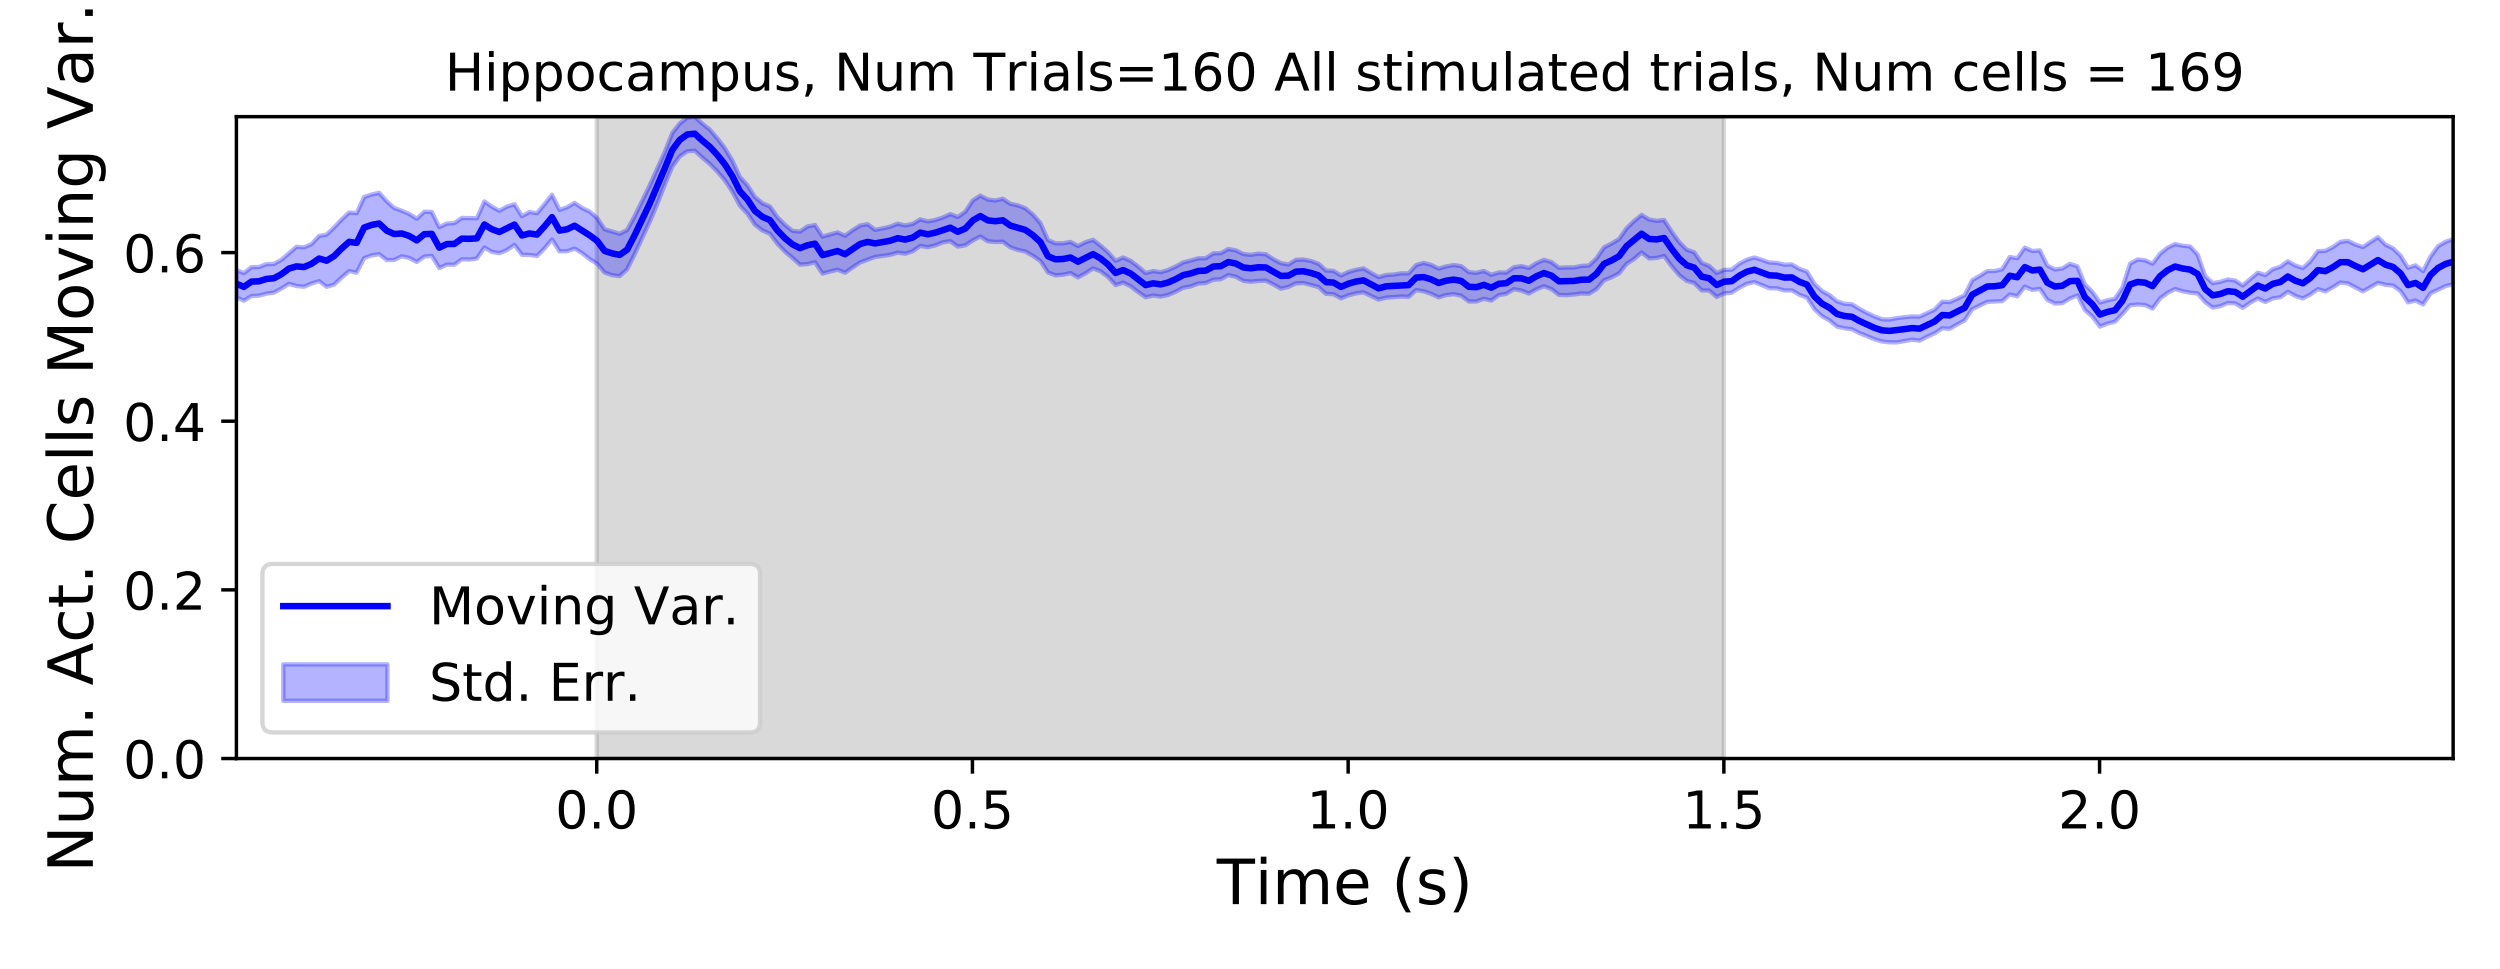 <?xml version="1.0" encoding="utf-8" standalone="no"?>
<!DOCTYPE svg PUBLIC "-//W3C//DTD SVG 1.1//EN"
  "http://www.w3.org/Graphics/SVG/1.1/DTD/svg11.dtd">
<!-- Created with matplotlib (https://matplotlib.org/) -->
<svg height="223.2pt" version="1.1" viewBox="0 0 576 223.2" width="576pt" xmlns="http://www.w3.org/2000/svg" xmlns:xlink="http://www.w3.org/1999/xlink">
 <defs>
  <style type="text/css">
*{stroke-linecap:butt;stroke-linejoin:round;}
  </style>
 </defs>
 <g id="figure_1">
  <g id="patch_1">
   <path d="M 0 223.2 
L 576 223.2 
L 576 0 
L 0 0 
z
" style="fill:#ffffff;"/>
  </g>
  <g id="axes_1">
   <g id="patch_2">
    <path d="M 54.47 174.76 
L 565.2 174.76 
L 565.2 26.88 
L 54.47 26.88 
z
" style="fill:#ffffff;"/>
   </g>
   <g id="PolyCollection_1">
    <defs>
     <path d="M 137.485 -48.44 
L 137.485 -196.32 
L 397.178 -196.32 
L 397.178 -48.44 
L 397.178 -48.44 
L 137.485 -48.44 
z
" id="m3a235e4f46" style="stroke:#808080;stroke-opacity:0.3;"/>
    </defs>
    <g clip-path="url(#pc6590c677c)">
     <use style="fill:#808080;fill-opacity:0.3;stroke:#808080;stroke-opacity:0.3;" x="0" xlink:href="#m3a235e4f46" y="223.2"/>
    </g>
   </g>
   <g id="PolyCollection_2">
    <defs>
     <path d="M 54.47 -160.97 
L 54.47 -154.688 
L 56.201 -153.929 
L 57.933 -154.988 
L 59.664 -155.088 
L 61.395 -155.546 
L 63.126 -155.794 
L 64.858 -156.746 
L 66.589 -157.805 
L 68.32 -157.314 
L 70.052 -157.134 
L 71.783 -157.887 
L 73.514 -158.422 
L 75.245 -157.129 
L 76.977 -157.615 
L 78.708 -159.249 
L 80.439 -160.731 
L 82.171 -160.382 
L 83.902 -163.746 
L 85.633 -164.37 
L 87.364 -164.633 
L 89.096 -163.281 
L 90.827 -163.302 
L 92.558 -164.152 
L 94.29 -163.77 
L 96.021 -162.843 
L 97.752 -164.082 
L 99.483 -164.244 
L 101.215 -161.433 
L 102.946 -162.24 
L 104.677 -162.207 
L 106.409 -163.462 
L 108.14 -163.396 
L 109.871 -163.634 
L 111.603 -166.16 
L 113.334 -165.176 
L 115.065 -164.867 
L 116.796 -165.589 
L 118.528 -166.775 
L 120.259 -164.495 
L 121.99 -164.473 
L 123.722 -164.225 
L 125.453 -165.95 
L 127.184 -168.003 
L 128.915 -165.293 
L 130.647 -165.309 
L 132.378 -165.923 
L 134.109 -164.882 
L 135.841 -163.521 
L 137.572 -162.439 
L 139.303 -160.397 
L 141.034 -159.801 
L 142.766 -159.588 
L 144.497 -161.151 
L 146.228 -164.628 
L 147.96 -168.335 
L 149.691 -172.073 
L 151.422 -176.175 
L 153.153 -180.601 
L 154.885 -184.775 
L 156.616 -187.163 
L 158.347 -188.347 
L 160.079 -188.462 
L 161.81 -186.89 
L 163.541 -185.424 
L 165.272 -183.681 
L 167.004 -181.657 
L 168.735 -179.046 
L 170.466 -175.833 
L 172.198 -173.988 
L 173.929 -171.438 
L 175.66 -170.103 
L 177.391 -169.339 
L 179.123 -167.037 
L 180.854 -165.224 
L 182.585 -163.771 
L 184.317 -162.228 
L 186.048 -162.357 
L 187.779 -162.766 
L 189.51 -160.162 
L 191.242 -160.64 
L 192.973 -161.052 
L 194.704 -160.369 
L 196.436 -161.583 
L 198.167 -162.728 
L 199.898 -163.371 
L 201.629 -163.994 
L 203.361 -164.238 
L 205.092 -164.495 
L 206.823 -164.984 
L 208.555 -164.746 
L 210.286 -165.312 
L 212.017 -166.54 
L 213.749 -166.24 
L 215.48 -166.662 
L 217.211 -167.356 
L 218.942 -167.627 
L 220.674 -166.386 
L 222.405 -166.675 
L 224.136 -167.808 
L 225.868 -168.709 
L 227.599 -167.614 
L 229.33 -167.439 
L 231.061 -167.495 
L 232.793 -166.213 
L 234.524 -165.615 
L 236.255 -165.243 
L 237.987 -164.254 
L 239.718 -163.073 
L 241.449 -160.434 
L 243.18 -159.758 
L 244.912 -159.902 
L 246.643 -160.281 
L 248.374 -159.286 
L 250.106 -160.227 
L 251.837 -161.363 
L 253.568 -160.697 
L 255.299 -159.395 
L 257.031 -157.506 
L 258.762 -158.085 
L 260.493 -157.24 
L 262.225 -155.914 
L 263.956 -154.718 
L 265.687 -155.104 
L 267.418 -154.868 
L 269.15 -155.24 
L 270.881 -155.987 
L 272.612 -156.904 
L 274.344 -157.212 
L 276.075 -157.865 
L 277.806 -157.983 
L 279.537 -158.759 
L 281.269 -158.873 
L 283 -159.816 
L 284.731 -159.44 
L 286.463 -158.493 
L 288.194 -158.291 
L 289.925 -158.485 
L 291.656 -158.529 
L 293.388 -157.675 
L 295.119 -156.685 
L 296.85 -157.093 
L 298.582 -157.905 
L 300.313 -157.993 
L 302.044 -157.542 
L 303.775 -157.067 
L 305.507 -155.502 
L 307.238 -155.412 
L 308.969 -154.456 
L 310.701 -155.166 
L 312.432 -155.618 
L 314.163 -155.844 
L 315.895 -155.004 
L 317.626 -154.175 
L 319.357 -154.63 
L 321.088 -154.745 
L 322.82 -154.885 
L 324.551 -154.805 
L 326.282 -156.363 
L 328.014 -156.087 
L 329.745 -155.497 
L 331.476 -154.689 
L 333.207 -155.229 
L 334.939 -155.418 
L 336.67 -155.072 
L 338.401 -153.746 
L 340.133 -153.737 
L 341.864 -154.367 
L 343.595 -153.955 
L 345.326 -155.205 
L 347.058 -155.5 
L 348.789 -156.574 
L 350.52 -156.249 
L 352.252 -155.574 
L 353.983 -156.538 
L 355.714 -157.24 
L 357.445 -156.599 
L 359.177 -155.268 
L 360.908 -155.193 
L 362.639 -155.348 
L 364.371 -155.579 
L 366.102 -155.519 
L 367.833 -156.588 
L 369.564 -158.621 
L 371.296 -159.307 
L 373.027 -160.214 
L 374.758 -162.384 
L 376.49 -163.531 
L 378.221 -165.01 
L 379.952 -163.661 
L 381.683 -163.764 
L 383.415 -164.205 
L 385.146 -161.878 
L 386.877 -159.826 
L 388.609 -158.493 
L 390.34 -158.008 
L 392.071 -156.303 
L 393.802 -156.241 
L 395.534 -154.789 
L 397.265 -155.575 
L 398.996 -155.776 
L 400.728 -156.885 
L 402.459 -157.825 
L 404.19 -158.203 
L 405.921 -157.502 
L 407.653 -156.797 
L 409.384 -156.756 
L 411.115 -156.288 
L 412.847 -156.287 
L 414.578 -155.294 
L 416.309 -154.631 
L 418.041 -151.978 
L 419.772 -150.357 
L 421.503 -149.377 
L 423.234 -147.949 
L 424.966 -147.573 
L 426.697 -147.332 
L 428.428 -146.44 
L 430.16 -145.767 
L 431.891 -145.03 
L 433.622 -144.527 
L 435.353 -144.332 
L 437.085 -144.316 
L 438.816 -144.625 
L 440.547 -144.935 
L 442.279 -144.714 
L 444.01 -145.625 
L 445.741 -146.403 
L 447.472 -147.549 
L 449.204 -147.446 
L 450.935 -148.433 
L 452.666 -149.379 
L 454.398 -151.973 
L 456.129 -152.813 
L 457.86 -153.648 
L 459.591 -153.74 
L 461.323 -153.823 
L 463.054 -155.355 
L 464.785 -154.948 
L 466.517 -157.166 
L 468.248 -156.401 
L 469.979 -156.655 
L 471.71 -154.113 
L 473.442 -153.268 
L 475.173 -153.365 
L 476.904 -154.424 
L 478.636 -155.137 
L 480.367 -151.779 
L 482.098 -150.235 
L 483.829 -147.956 
L 485.561 -148.647 
L 487.292 -149.078 
L 489.023 -150.885 
L 490.755 -152.872 
L 492.486 -153.049 
L 494.217 -152.928 
L 495.948 -152.093 
L 497.68 -154.441 
L 499.411 -155.729 
L 501.142 -156.611 
L 502.874 -156.098 
L 504.605 -155.767 
L 506.336 -155.596 
L 508.067 -153.607 
L 509.799 -152.33 
L 511.53 -152.654 
L 513.261 -153.393 
L 514.993 -153.302 
L 516.724 -152.268 
L 518.455 -153.471 
L 520.187 -154.422 
L 521.918 -153.632 
L 523.649 -154.445 
L 525.38 -154.712 
L 527.112 -155.978 
L 528.843 -155.014 
L 530.574 -154.428 
L 532.306 -155.359 
L 534.037 -156.592 
L 535.768 -156.064 
L 537.499 -157.02 
L 539.231 -158.119 
L 540.962 -157.877 
L 542.693 -156.978 
L 544.425 -156.065 
L 546.156 -157.038 
L 547.887 -158.029 
L 549.618 -157.584 
L 551.35 -157.42 
L 553.081 -156.152 
L 554.812 -153.543 
L 556.544 -153.95 
L 558.275 -153.042 
L 560.006 -155.632 
L 561.737 -156.444 
L 563.469 -157.287 
L 565.2 -157.694 
L 565.2 -168.088 
L 565.2 -168.088 
L 563.469 -167.497 
L 561.737 -166.484 
L 560.006 -164.098 
L 558.275 -160.745 
L 556.544 -162.061 
L 554.812 -161.507 
L 553.081 -164.299 
L 551.35 -165.972 
L 549.618 -166.842 
L 547.887 -168.533 
L 546.156 -167.438 
L 544.425 -166.273 
L 542.693 -166.848 
L 540.962 -167.702 
L 539.231 -167.481 
L 537.499 -166.258 
L 535.768 -165.392 
L 534.037 -165.339 
L 532.306 -162.973 
L 530.574 -161.434 
L 528.843 -162.024 
L 527.112 -163 
L 525.38 -161.732 
L 523.649 -161.175 
L 521.918 -159.822 
L 520.187 -160.385 
L 518.455 -158.91 
L 516.724 -157.422 
L 514.993 -158.571 
L 513.261 -158.801 
L 511.53 -158.262 
L 509.799 -157.975 
L 508.067 -159.595 
L 506.336 -164.548 
L 504.605 -166.398 
L 502.874 -166.583 
L 501.142 -166.97 
L 499.411 -166.142 
L 497.68 -164.719 
L 495.948 -162.454 
L 494.217 -163.229 
L 492.486 -163.415 
L 490.755 -162.426 
L 489.023 -156.964 
L 487.292 -154.363 
L 485.561 -154.02 
L 483.829 -153.505 
L 482.098 -155.924 
L 480.367 -157.654 
L 478.636 -161.845 
L 476.904 -162.417 
L 475.173 -161.359 
L 473.442 -161.119 
L 471.71 -162.004 
L 469.979 -165.5 
L 468.248 -165.371 
L 466.517 -166.149 
L 464.785 -163.714 
L 463.054 -163.98 
L 461.323 -161.173 
L 459.591 -160.757 
L 457.86 -160.739 
L 456.129 -159.642 
L 454.398 -158.631 
L 452.666 -155.19 
L 450.935 -154.363 
L 449.204 -153.616 
L 447.472 -153.682 
L 445.741 -151.859 
L 444.01 -151.066 
L 442.279 -150.253 
L 440.547 -150.294 
L 438.816 -150.129 
L 437.085 -149.914 
L 435.353 -149.595 
L 433.622 -149.645 
L 431.891 -150.282 
L 430.16 -151.099 
L 428.428 -152.024 
L 426.697 -153.093 
L 424.966 -153.214 
L 423.234 -153.777 
L 421.503 -155.222 
L 419.772 -156.156 
L 418.041 -157.812 
L 416.309 -160.638 
L 414.578 -161.258 
L 412.847 -162.283 
L 411.115 -162.213 
L 409.384 -162.631 
L 407.653 -162.73 
L 405.921 -163.343 
L 404.19 -163.885 
L 402.459 -163.367 
L 400.728 -162.449 
L 398.996 -161.06 
L 397.265 -161.025 
L 395.534 -160.304 
L 393.802 -161.927 
L 392.071 -162.625 
L 390.34 -165.083 
L 388.609 -165.674 
L 386.877 -167.443 
L 385.146 -169.83 
L 383.415 -172.511 
L 381.683 -172.32 
L 379.952 -172.634 
L 378.221 -173.682 
L 376.49 -172.261 
L 374.758 -170.6 
L 373.027 -168.114 
L 371.296 -167.073 
L 369.564 -166.197 
L 367.833 -163.664 
L 366.102 -162.027 
L 364.371 -161.934 
L 362.639 -161.584 
L 360.908 -161.576 
L 359.177 -161.508 
L 357.445 -162.818 
L 355.714 -163.332 
L 353.983 -162.556 
L 352.252 -161.465 
L 350.52 -161.894 
L 348.789 -161.613 
L 347.058 -160.403 
L 345.326 -160.431 
L 343.595 -159.894 
L 341.864 -160.773 
L 340.133 -160.331 
L 338.401 -160.509 
L 336.67 -161.87 
L 334.939 -162.132 
L 333.207 -161.825 
L 331.476 -161.319 
L 329.745 -162.169 
L 328.014 -162.63 
L 326.282 -162.132 
L 324.551 -160.221 
L 322.82 -160.224 
L 321.088 -159.951 
L 319.357 -159.839 
L 317.626 -159.36 
L 315.895 -160.318 
L 314.163 -161.361 
L 312.432 -161.043 
L 310.701 -160.542 
L 308.969 -159.735 
L 307.238 -160.786 
L 305.507 -160.877 
L 303.775 -162.442 
L 302.044 -163.074 
L 300.313 -163.408 
L 298.582 -163.337 
L 296.85 -162.265 
L 295.119 -162.57 
L 293.388 -163.47 
L 291.656 -164.622 
L 289.925 -164.763 
L 288.194 -164.484 
L 286.463 -164.664 
L 284.731 -165.522 
L 283 -165.823 
L 281.269 -164.869 
L 279.537 -164.819 
L 277.806 -163.715 
L 276.075 -163.671 
L 274.344 -163.173 
L 272.612 -162.738 
L 270.881 -161.791 
L 269.15 -160.995 
L 267.418 -160.481 
L 265.687 -160.751 
L 263.956 -160.306 
L 262.225 -161.794 
L 260.493 -163.125 
L 258.762 -163.869 
L 257.031 -163.122 
L 255.299 -165.083 
L 253.568 -166.593 
L 251.837 -167.942 
L 250.106 -167.402 
L 248.374 -166.527 
L 246.643 -167.459 
L 244.912 -167.143 
L 243.18 -167.15 
L 241.449 -167.889 
L 239.718 -171.795 
L 237.987 -173.752 
L 236.255 -175.199 
L 234.524 -175.88 
L 232.793 -176.241 
L 231.061 -177.398 
L 229.33 -177.015 
L 227.599 -177.231 
L 225.868 -178.13 
L 224.136 -177.01 
L 222.405 -174.416 
L 220.674 -173.211 
L 218.942 -173.862 
L 217.211 -173.073 
L 215.48 -172.51 
L 213.749 -172.196 
L 212.017 -172.662 
L 210.286 -171.615 
L 208.555 -171.259 
L 206.823 -171.664 
L 205.092 -170.97 
L 203.361 -170.589 
L 201.629 -170.236 
L 199.898 -171.544 
L 198.167 -171.232 
L 196.436 -170.156 
L 194.704 -168.886 
L 192.973 -169.665 
L 191.242 -169.182 
L 189.51 -168.696 
L 187.779 -171.347 
L 186.048 -171.028 
L 184.317 -169.836 
L 182.585 -170.028 
L 180.854 -171.395 
L 179.123 -173.144 
L 177.391 -175.626 
L 175.66 -176.377 
L 173.929 -177.808 
L 172.198 -180.498 
L 170.466 -182.43 
L 168.735 -186.176 
L 167.004 -189.044 
L 165.272 -191.317 
L 163.541 -193.324 
L 161.81 -194.719 
L 160.079 -196.32 
L 158.347 -196.103 
L 156.616 -194.762 
L 154.885 -192.533 
L 153.153 -188.163 
L 151.422 -184.349 
L 149.691 -180.486 
L 147.96 -176.91 
L 146.228 -173.416 
L 144.497 -170.213 
L 142.766 -169.335 
L 141.034 -169.858 
L 139.303 -170.379 
L 137.572 -172.987 
L 135.841 -174.465 
L 134.109 -175.271 
L 132.378 -176.456 
L 130.647 -175.434 
L 128.915 -174.864 
L 127.184 -178.32 
L 125.453 -176.153 
L 123.722 -174.069 
L 121.99 -174.355 
L 120.259 -173.394 
L 118.528 -176.141 
L 116.796 -175.599 
L 115.065 -174.629 
L 113.334 -175.58 
L 111.603 -176.794 
L 109.871 -172.929 
L 108.14 -172.954 
L 106.409 -172.98 
L 104.677 -171.798 
L 102.946 -171.695 
L 101.215 -170.87 
L 99.483 -174.369 
L 97.752 -174.409 
L 96.021 -172.81 
L 94.29 -173.904 
L 92.558 -174.659 
L 90.827 -175.267 
L 89.096 -176.824 
L 87.364 -178.779 
L 85.633 -178.381 
L 83.902 -177.807 
L 82.171 -174.101 
L 80.439 -174.228 
L 78.708 -172.63 
L 76.977 -170.8 
L 75.245 -169.148 
L 73.514 -168.834 
L 71.783 -166.961 
L 70.052 -166.212 
L 68.32 -166.34 
L 66.589 -164.854 
L 64.858 -163.34 
L 63.126 -162.394 
L 61.395 -162.329 
L 59.664 -161.686 
L 57.933 -161.648 
L 56.201 -160.281 
L 54.47 -160.97 
z
" id="mf0aa9c9fd1" style="stroke:#0000ff;stroke-opacity:0.3;"/>
    </defs>
    <g clip-path="url(#pc6590c677c)">
     <use style="fill:#0000ff;fill-opacity:0.3;stroke:#0000ff;stroke-opacity:0.3;" x="0" xlink:href="#mf0aa9c9fd1" y="223.2"/>
    </g>
   </g>
   <g id="matplotlib.axis_1">
    <g id="xtick_1">
     <g id="line2d_1">
      <defs>
       <path d="M 0 0 
L 0 3.5 
" id="m581b597d91" style="stroke:#000000;stroke-width:0.8;"/>
      </defs>
      <g>
       <use style="stroke:#000000;stroke-width:0.8;" x="137.485" xlink:href="#m581b597d91" y="174.76"/>
      </g>
     </g>
     <g id="text_1">
      <!-- 0.0 -->
      <defs>
       <path d="M 31.781 66.406 
Q 24.172 66.406 20.328 58.906 
Q 16.5 51.422 16.5 36.375 
Q 16.5 21.391 20.328 13.891 
Q 24.172 6.391 31.781 6.391 
Q 39.453 6.391 43.281 13.891 
Q 47.125 21.391 47.125 36.375 
Q 47.125 51.422 43.281 58.906 
Q 39.453 66.406 31.781 66.406 
z
M 31.781 74.219 
Q 44.047 74.219 50.516 64.516 
Q 56.984 54.828 56.984 36.375 
Q 56.984 17.969 50.516 8.266 
Q 44.047 -1.422 31.781 -1.422 
Q 19.531 -1.422 13.062 8.266 
Q 6.594 17.969 6.594 36.375 
Q 6.594 54.828 13.062 64.516 
Q 19.531 74.219 31.781 74.219 
z
" id="DejaVuSans-48"/>
       <path d="M 10.688 12.406 
L 21 12.406 
L 21 0 
L 10.688 0 
z
" id="DejaVuSans-46"/>
      </defs>
      <g transform="translate(127.943 190.878)scale(0.12 -0.12)">
       <use xlink:href="#DejaVuSans-48"/>
       <use x="63.623" xlink:href="#DejaVuSans-46"/>
       <use x="95.41" xlink:href="#DejaVuSans-48"/>
      </g>
     </g>
    </g>
    <g id="xtick_2">
     <g id="line2d_2">
      <g>
       <use style="stroke:#000000;stroke-width:0.8;" x="224.05" xlink:href="#m581b597d91" y="174.76"/>
      </g>
     </g>
     <g id="text_2">
      <!-- 0.5 -->
      <defs>
       <path d="M 10.797 72.906 
L 49.516 72.906 
L 49.516 64.594 
L 19.828 64.594 
L 19.828 46.734 
Q 21.969 47.469 24.109 47.828 
Q 26.266 48.188 28.422 48.188 
Q 40.625 48.188 47.75 41.5 
Q 54.891 34.812 54.891 23.391 
Q 54.891 11.625 47.562 5.094 
Q 40.234 -1.422 26.906 -1.422 
Q 22.312 -1.422 17.547 -0.641 
Q 12.797 0.141 7.719 1.703 
L 7.719 11.625 
Q 12.109 9.234 16.797 8.062 
Q 21.484 6.891 26.703 6.891 
Q 35.156 6.891 40.078 11.328 
Q 45.016 15.766 45.016 23.391 
Q 45.016 31 40.078 35.438 
Q 35.156 39.891 26.703 39.891 
Q 22.75 39.891 18.812 39.016 
Q 14.891 38.141 10.797 36.281 
z
" id="DejaVuSans-53"/>
      </defs>
      <g transform="translate(214.508 190.878)scale(0.12 -0.12)">
       <use xlink:href="#DejaVuSans-48"/>
       <use x="63.623" xlink:href="#DejaVuSans-46"/>
       <use x="95.41" xlink:href="#DejaVuSans-53"/>
      </g>
     </g>
    </g>
    <g id="xtick_3">
     <g id="line2d_3">
      <g>
       <use style="stroke:#000000;stroke-width:0.8;" x="310.614" xlink:href="#m581b597d91" y="174.76"/>
      </g>
     </g>
     <g id="text_3">
      <!-- 1.0 -->
      <defs>
       <path d="M 12.406 8.297 
L 28.516 8.297 
L 28.516 63.922 
L 10.984 60.406 
L 10.984 69.391 
L 28.422 72.906 
L 38.281 72.906 
L 38.281 8.297 
L 54.391 8.297 
L 54.391 0 
L 12.406 0 
z
" id="DejaVuSans-49"/>
      </defs>
      <g transform="translate(301.072 190.878)scale(0.12 -0.12)">
       <use xlink:href="#DejaVuSans-49"/>
       <use x="63.623" xlink:href="#DejaVuSans-46"/>
       <use x="95.41" xlink:href="#DejaVuSans-48"/>
      </g>
     </g>
    </g>
    <g id="xtick_4">
     <g id="line2d_4">
      <g>
       <use style="stroke:#000000;stroke-width:0.8;" x="397.178" xlink:href="#m581b597d91" y="174.76"/>
      </g>
     </g>
     <g id="text_4">
      <!-- 1.5 -->
      <g transform="translate(387.637 190.878)scale(0.12 -0.12)">
       <use xlink:href="#DejaVuSans-49"/>
       <use x="63.623" xlink:href="#DejaVuSans-46"/>
       <use x="95.41" xlink:href="#DejaVuSans-53"/>
      </g>
     </g>
    </g>
    <g id="xtick_5">
     <g id="line2d_5">
      <g>
       <use style="stroke:#000000;stroke-width:0.8;" x="483.743" xlink:href="#m581b597d91" y="174.76"/>
      </g>
     </g>
     <g id="text_5">
      <!-- 2.0 -->
      <defs>
       <path d="M 19.188 8.297 
L 53.609 8.297 
L 53.609 0 
L 7.328 0 
L 7.328 8.297 
Q 12.938 14.109 22.625 23.891 
Q 32.328 33.688 34.812 36.531 
Q 39.547 41.844 41.422 45.531 
Q 43.312 49.219 43.312 52.781 
Q 43.312 58.594 39.234 62.25 
Q 35.156 65.922 28.609 65.922 
Q 23.969 65.922 18.812 64.312 
Q 13.672 62.703 7.812 59.422 
L 7.812 69.391 
Q 13.766 71.781 18.938 73 
Q 24.125 74.219 28.422 74.219 
Q 39.75 74.219 46.484 68.547 
Q 53.219 62.891 53.219 53.422 
Q 53.219 48.922 51.531 44.891 
Q 49.859 40.875 45.406 35.406 
Q 44.188 33.984 37.641 27.219 
Q 31.109 20.453 19.188 8.297 
z
" id="DejaVuSans-50"/>
      </defs>
      <g transform="translate(474.201 190.878)scale(0.12 -0.12)">
       <use xlink:href="#DejaVuSans-50"/>
       <use x="63.623" xlink:href="#DejaVuSans-46"/>
       <use x="95.41" xlink:href="#DejaVuSans-48"/>
      </g>
     </g>
    </g>
    <g id="text_6">
     <!-- Time (s) -->
     <defs>
      <path d="M -0.297 72.906 
L 61.375 72.906 
L 61.375 64.594 
L 35.5 64.594 
L 35.5 0 
L 25.594 0 
L 25.594 64.594 
L -0.297 64.594 
z
" id="DejaVuSans-84"/>
      <path d="M 9.422 54.688 
L 18.406 54.688 
L 18.406 0 
L 9.422 0 
z
M 9.422 75.984 
L 18.406 75.984 
L 18.406 64.594 
L 9.422 64.594 
z
" id="DejaVuSans-105"/>
      <path d="M 52 44.188 
Q 55.375 50.25 60.062 53.125 
Q 64.75 56 71.094 56 
Q 79.641 56 84.281 50.016 
Q 88.922 44.047 88.922 33.016 
L 88.922 0 
L 79.891 0 
L 79.891 32.719 
Q 79.891 40.578 77.094 44.375 
Q 74.312 48.188 68.609 48.188 
Q 61.625 48.188 57.562 43.547 
Q 53.516 38.922 53.516 30.906 
L 53.516 0 
L 44.484 0 
L 44.484 32.719 
Q 44.484 40.625 41.703 44.406 
Q 38.922 48.188 33.109 48.188 
Q 26.219 48.188 22.156 43.531 
Q 18.109 38.875 18.109 30.906 
L 18.109 0 
L 9.078 0 
L 9.078 54.688 
L 18.109 54.688 
L 18.109 46.188 
Q 21.188 51.219 25.484 53.609 
Q 29.781 56 35.688 56 
Q 41.656 56 45.828 52.969 
Q 50 49.953 52 44.188 
z
" id="DejaVuSans-109"/>
      <path d="M 56.203 29.594 
L 56.203 25.203 
L 14.891 25.203 
Q 15.484 15.922 20.484 11.062 
Q 25.484 6.203 34.422 6.203 
Q 39.594 6.203 44.453 7.469 
Q 49.312 8.734 54.109 11.281 
L 54.109 2.781 
Q 49.266 0.734 44.188 -0.344 
Q 39.109 -1.422 33.891 -1.422 
Q 20.797 -1.422 13.156 6.188 
Q 5.516 13.812 5.516 26.812 
Q 5.516 40.234 12.766 48.109 
Q 20.016 56 32.328 56 
Q 43.359 56 49.781 48.891 
Q 56.203 41.797 56.203 29.594 
z
M 47.219 32.234 
Q 47.125 39.594 43.094 43.984 
Q 39.062 48.391 32.422 48.391 
Q 24.906 48.391 20.391 44.141 
Q 15.875 39.891 15.188 32.172 
z
" id="DejaVuSans-101"/>
      <path id="DejaVuSans-32"/>
      <path d="M 31 75.875 
Q 24.469 64.656 21.281 53.656 
Q 18.109 42.672 18.109 31.391 
Q 18.109 20.125 21.312 9.062 
Q 24.516 -2 31 -13.188 
L 23.188 -13.188 
Q 15.875 -1.703 12.234 9.375 
Q 8.594 20.453 8.594 31.391 
Q 8.594 42.281 12.203 53.312 
Q 15.828 64.359 23.188 75.875 
z
" id="DejaVuSans-40"/>
      <path d="M 44.281 53.078 
L 44.281 44.578 
Q 40.484 46.531 36.375 47.5 
Q 32.281 48.484 27.875 48.484 
Q 21.188 48.484 17.844 46.438 
Q 14.5 44.391 14.5 40.281 
Q 14.5 37.156 16.891 35.375 
Q 19.281 33.594 26.516 31.984 
L 29.594 31.297 
Q 39.156 29.25 43.188 25.516 
Q 47.219 21.781 47.219 15.094 
Q 47.219 7.469 41.188 3.016 
Q 35.156 -1.422 24.609 -1.422 
Q 20.219 -1.422 15.453 -0.562 
Q 10.688 0.297 5.422 2 
L 5.422 11.281 
Q 10.406 8.688 15.234 7.391 
Q 20.062 6.109 24.812 6.109 
Q 31.156 6.109 34.562 8.281 
Q 37.984 10.453 37.984 14.406 
Q 37.984 18.062 35.516 20.016 
Q 33.062 21.969 24.703 23.781 
L 21.578 24.516 
Q 13.234 26.266 9.516 29.906 
Q 5.812 33.547 5.812 39.891 
Q 5.812 47.609 11.281 51.797 
Q 16.75 56 26.812 56 
Q 31.781 56 36.172 55.266 
Q 40.578 54.547 44.281 53.078 
z
" id="DejaVuSans-115"/>
      <path d="M 8.016 75.875 
L 15.828 75.875 
Q 23.141 64.359 26.781 53.312 
Q 30.422 42.281 30.422 31.391 
Q 30.422 20.453 26.781 9.375 
Q 23.141 -1.703 15.828 -13.188 
L 8.016 -13.188 
Q 14.5 -2 17.703 9.062 
Q 20.906 20.125 20.906 31.391 
Q 20.906 42.672 17.703 53.656 
Q 14.5 64.656 8.016 75.875 
z
" id="DejaVuSans-41"/>
     </defs>
     <g transform="translate(280.34 208.315)scale(0.144 -0.144)">
      <use xlink:href="#DejaVuSans-84"/>
      <use x="61.037" xlink:href="#DejaVuSans-105"/>
      <use x="88.82" xlink:href="#DejaVuSans-109"/>
      <use x="186.232" xlink:href="#DejaVuSans-101"/>
      <use x="247.756" xlink:href="#DejaVuSans-32"/>
      <use x="279.543" xlink:href="#DejaVuSans-40"/>
      <use x="318.557" xlink:href="#DejaVuSans-115"/>
      <use x="370.656" xlink:href="#DejaVuSans-41"/>
     </g>
    </g>
   </g>
   <g id="matplotlib.axis_2">
    <g id="ytick_1">
     <g id="line2d_6">
      <defs>
       <path d="M 0 0 
L -3.5 0 
" id="mae70d239e7" style="stroke:#000000;stroke-width:0.8;"/>
      </defs>
      <g>
       <use style="stroke:#000000;stroke-width:0.8;" x="54.47" xlink:href="#mae70d239e7" y="174.76"/>
      </g>
     </g>
     <g id="text_7">
      <!-- 0.0 -->
      <g transform="translate(28.386 179.319)scale(0.12 -0.12)">
       <use xlink:href="#DejaVuSans-48"/>
       <use x="63.623" xlink:href="#DejaVuSans-46"/>
       <use x="95.41" xlink:href="#DejaVuSans-48"/>
      </g>
     </g>
    </g>
    <g id="ytick_2">
     <g id="line2d_7">
      <g>
       <use style="stroke:#000000;stroke-width:0.8;" x="54.47" xlink:href="#mae70d239e7" y="135.905"/>
      </g>
     </g>
     <g id="text_8">
      <!-- 0.2 -->
      <g transform="translate(28.386 140.464)scale(0.12 -0.12)">
       <use xlink:href="#DejaVuSans-48"/>
       <use x="63.623" xlink:href="#DejaVuSans-46"/>
       <use x="95.41" xlink:href="#DejaVuSans-50"/>
      </g>
     </g>
    </g>
    <g id="ytick_3">
     <g id="line2d_8">
      <g>
       <use style="stroke:#000000;stroke-width:0.8;" x="54.47" xlink:href="#mae70d239e7" y="97.051"/>
      </g>
     </g>
     <g id="text_9">
      <!-- 0.4 -->
      <defs>
       <path d="M 37.797 64.312 
L 12.891 25.391 
L 37.797 25.391 
z
M 35.203 72.906 
L 47.609 72.906 
L 47.609 25.391 
L 58.016 25.391 
L 58.016 17.188 
L 47.609 17.188 
L 47.609 0 
L 37.797 0 
L 37.797 17.188 
L 4.891 17.188 
L 4.891 26.703 
z
" id="DejaVuSans-52"/>
      </defs>
      <g transform="translate(28.386 101.61)scale(0.12 -0.12)">
       <use xlink:href="#DejaVuSans-48"/>
       <use x="63.623" xlink:href="#DejaVuSans-46"/>
       <use x="95.41" xlink:href="#DejaVuSans-52"/>
      </g>
     </g>
    </g>
    <g id="ytick_4">
     <g id="line2d_9">
      <g>
       <use style="stroke:#000000;stroke-width:0.8;" x="54.47" xlink:href="#mae70d239e7" y="58.196"/>
      </g>
     </g>
     <g id="text_10">
      <!-- 0.6 -->
      <defs>
       <path d="M 33.016 40.375 
Q 26.375 40.375 22.484 35.828 
Q 18.609 31.297 18.609 23.391 
Q 18.609 15.531 22.484 10.953 
Q 26.375 6.391 33.016 6.391 
Q 39.656 6.391 43.531 10.953 
Q 47.406 15.531 47.406 23.391 
Q 47.406 31.297 43.531 35.828 
Q 39.656 40.375 33.016 40.375 
z
M 52.594 71.297 
L 52.594 62.312 
Q 48.875 64.062 45.094 64.984 
Q 41.312 65.922 37.594 65.922 
Q 27.828 65.922 22.672 59.328 
Q 17.531 52.734 16.797 39.406 
Q 19.672 43.656 24.016 45.922 
Q 28.375 48.188 33.594 48.188 
Q 44.578 48.188 50.953 41.516 
Q 57.328 34.859 57.328 23.391 
Q 57.328 12.156 50.688 5.359 
Q 44.047 -1.422 33.016 -1.422 
Q 20.359 -1.422 13.672 8.266 
Q 6.984 17.969 6.984 36.375 
Q 6.984 53.656 15.188 63.938 
Q 23.391 74.219 37.203 74.219 
Q 40.922 74.219 44.703 73.484 
Q 48.484 72.75 52.594 71.297 
z
" id="DejaVuSans-54"/>
      </defs>
      <g transform="translate(28.386 62.755)scale(0.12 -0.12)">
       <use xlink:href="#DejaVuSans-48"/>
       <use x="63.623" xlink:href="#DejaVuSans-46"/>
       <use x="95.41" xlink:href="#DejaVuSans-54"/>
      </g>
     </g>
    </g>
    <g id="text_11">
     <!-- Num. Act. Cells Moving Var. -->
     <defs>
      <path d="M 9.812 72.906 
L 23.094 72.906 
L 55.422 11.922 
L 55.422 72.906 
L 64.984 72.906 
L 64.984 0 
L 51.703 0 
L 19.391 60.984 
L 19.391 0 
L 9.812 0 
z
" id="DejaVuSans-78"/>
      <path d="M 8.5 21.578 
L 8.5 54.688 
L 17.484 54.688 
L 17.484 21.922 
Q 17.484 14.156 20.5 10.266 
Q 23.531 6.391 29.594 6.391 
Q 36.859 6.391 41.078 11.031 
Q 45.312 15.672 45.312 23.688 
L 45.312 54.688 
L 54.297 54.688 
L 54.297 0 
L 45.312 0 
L 45.312 8.406 
Q 42.047 3.422 37.719 1 
Q 33.406 -1.422 27.688 -1.422 
Q 18.266 -1.422 13.375 4.438 
Q 8.5 10.297 8.5 21.578 
z
M 31.109 56 
z
" id="DejaVuSans-117"/>
      <path d="M 34.188 63.188 
L 20.797 26.906 
L 47.609 26.906 
z
M 28.609 72.906 
L 39.797 72.906 
L 67.578 0 
L 57.328 0 
L 50.688 18.703 
L 17.828 18.703 
L 11.188 0 
L 0.781 0 
z
" id="DejaVuSans-65"/>
      <path d="M 48.781 52.594 
L 48.781 44.188 
Q 44.969 46.297 41.141 47.344 
Q 37.312 48.391 33.406 48.391 
Q 24.656 48.391 19.812 42.844 
Q 14.984 37.312 14.984 27.297 
Q 14.984 17.281 19.812 11.734 
Q 24.656 6.203 33.406 6.203 
Q 37.312 6.203 41.141 7.25 
Q 44.969 8.297 48.781 10.406 
L 48.781 2.094 
Q 45.016 0.344 40.984 -0.531 
Q 36.969 -1.422 32.422 -1.422 
Q 20.062 -1.422 12.781 6.344 
Q 5.516 14.109 5.516 27.297 
Q 5.516 40.672 12.859 48.328 
Q 20.219 56 33.016 56 
Q 37.156 56 41.109 55.141 
Q 45.062 54.297 48.781 52.594 
z
" id="DejaVuSans-99"/>
      <path d="M 18.312 70.219 
L 18.312 54.688 
L 36.812 54.688 
L 36.812 47.703 
L 18.312 47.703 
L 18.312 18.016 
Q 18.312 11.328 20.141 9.422 
Q 21.969 7.516 27.594 7.516 
L 36.812 7.516 
L 36.812 0 
L 27.594 0 
Q 17.188 0 13.234 3.875 
Q 9.281 7.766 9.281 18.016 
L 9.281 47.703 
L 2.688 47.703 
L 2.688 54.688 
L 9.281 54.688 
L 9.281 70.219 
z
" id="DejaVuSans-116"/>
      <path d="M 64.406 67.281 
L 64.406 56.891 
Q 59.422 61.531 53.781 63.812 
Q 48.141 66.109 41.797 66.109 
Q 29.297 66.109 22.656 58.469 
Q 16.016 50.828 16.016 36.375 
Q 16.016 21.969 22.656 14.328 
Q 29.297 6.688 41.797 6.688 
Q 48.141 6.688 53.781 8.984 
Q 59.422 11.281 64.406 15.922 
L 64.406 5.609 
Q 59.234 2.094 53.438 0.328 
Q 47.656 -1.422 41.219 -1.422 
Q 24.656 -1.422 15.125 8.703 
Q 5.609 18.844 5.609 36.375 
Q 5.609 53.953 15.125 64.078 
Q 24.656 74.219 41.219 74.219 
Q 47.75 74.219 53.531 72.484 
Q 59.328 70.75 64.406 67.281 
z
" id="DejaVuSans-67"/>
      <path d="M 9.422 75.984 
L 18.406 75.984 
L 18.406 0 
L 9.422 0 
z
" id="DejaVuSans-108"/>
      <path d="M 9.812 72.906 
L 24.516 72.906 
L 43.109 23.297 
L 61.812 72.906 
L 76.516 72.906 
L 76.516 0 
L 66.891 0 
L 66.891 64.016 
L 48.094 14.016 
L 38.188 14.016 
L 19.391 64.016 
L 19.391 0 
L 9.812 0 
z
" id="DejaVuSans-77"/>
      <path d="M 30.609 48.391 
Q 23.391 48.391 19.188 42.75 
Q 14.984 37.109 14.984 27.297 
Q 14.984 17.484 19.156 11.844 
Q 23.344 6.203 30.609 6.203 
Q 37.797 6.203 41.984 11.859 
Q 46.188 17.531 46.188 27.297 
Q 46.188 37.016 41.984 42.703 
Q 37.797 48.391 30.609 48.391 
z
M 30.609 56 
Q 42.328 56 49.016 48.375 
Q 55.719 40.766 55.719 27.297 
Q 55.719 13.875 49.016 6.219 
Q 42.328 -1.422 30.609 -1.422 
Q 18.844 -1.422 12.172 6.219 
Q 5.516 13.875 5.516 27.297 
Q 5.516 40.766 12.172 48.375 
Q 18.844 56 30.609 56 
z
" id="DejaVuSans-111"/>
      <path d="M 2.984 54.688 
L 12.5 54.688 
L 29.594 8.797 
L 46.688 54.688 
L 56.203 54.688 
L 35.688 0 
L 23.484 0 
z
" id="DejaVuSans-118"/>
      <path d="M 54.891 33.016 
L 54.891 0 
L 45.906 0 
L 45.906 32.719 
Q 45.906 40.484 42.875 44.328 
Q 39.844 48.188 33.797 48.188 
Q 26.516 48.188 22.312 43.547 
Q 18.109 38.922 18.109 30.906 
L 18.109 0 
L 9.078 0 
L 9.078 54.688 
L 18.109 54.688 
L 18.109 46.188 
Q 21.344 51.125 25.703 53.562 
Q 30.078 56 35.797 56 
Q 45.219 56 50.047 50.172 
Q 54.891 44.344 54.891 33.016 
z
" id="DejaVuSans-110"/>
      <path d="M 45.406 27.984 
Q 45.406 37.75 41.375 43.109 
Q 37.359 48.484 30.078 48.484 
Q 22.859 48.484 18.828 43.109 
Q 14.797 37.75 14.797 27.984 
Q 14.797 18.266 18.828 12.891 
Q 22.859 7.516 30.078 7.516 
Q 37.359 7.516 41.375 12.891 
Q 45.406 18.266 45.406 27.984 
z
M 54.391 6.781 
Q 54.391 -7.172 48.188 -13.984 
Q 42 -20.797 29.203 -20.797 
Q 24.469 -20.797 20.266 -20.094 
Q 16.062 -19.391 12.109 -17.922 
L 12.109 -9.188 
Q 16.062 -11.328 19.922 -12.344 
Q 23.781 -13.375 27.781 -13.375 
Q 36.625 -13.375 41.016 -8.766 
Q 45.406 -4.156 45.406 5.172 
L 45.406 9.625 
Q 42.625 4.781 38.281 2.391 
Q 33.938 0 27.875 0 
Q 17.828 0 11.672 7.656 
Q 5.516 15.328 5.516 27.984 
Q 5.516 40.672 11.672 48.328 
Q 17.828 56 27.875 56 
Q 33.938 56 38.281 53.609 
Q 42.625 51.219 45.406 46.391 
L 45.406 54.688 
L 54.391 54.688 
z
" id="DejaVuSans-103"/>
      <path d="M 28.609 0 
L 0.781 72.906 
L 11.078 72.906 
L 34.188 11.531 
L 57.328 72.906 
L 67.578 72.906 
L 39.797 0 
z
" id="DejaVuSans-86"/>
      <path d="M 34.281 27.484 
Q 23.391 27.484 19.188 25 
Q 14.984 22.516 14.984 16.5 
Q 14.984 11.719 18.141 8.906 
Q 21.297 6.109 26.703 6.109 
Q 34.188 6.109 38.703 11.406 
Q 43.219 16.703 43.219 25.484 
L 43.219 27.484 
z
M 52.203 31.203 
L 52.203 0 
L 43.219 0 
L 43.219 8.297 
Q 40.141 3.328 35.547 0.953 
Q 30.953 -1.422 24.312 -1.422 
Q 15.922 -1.422 10.953 3.297 
Q 6 8.016 6 15.922 
Q 6 25.141 12.172 29.828 
Q 18.359 34.516 30.609 34.516 
L 43.219 34.516 
L 43.219 35.406 
Q 43.219 41.609 39.141 45 
Q 35.062 48.391 27.688 48.391 
Q 23 48.391 18.547 47.266 
Q 14.109 46.141 10.016 43.891 
L 10.016 52.203 
Q 14.938 54.109 19.578 55.047 
Q 24.219 56 28.609 56 
Q 40.484 56 46.344 49.844 
Q 52.203 43.703 52.203 31.203 
z
" id="DejaVuSans-97"/>
      <path d="M 41.109 46.297 
Q 39.594 47.172 37.812 47.578 
Q 36.031 48 33.891 48 
Q 26.266 48 22.188 43.047 
Q 18.109 38.094 18.109 28.812 
L 18.109 0 
L 9.078 0 
L 9.078 54.688 
L 18.109 54.688 
L 18.109 46.188 
Q 20.953 51.172 25.484 53.578 
Q 30.031 56 36.531 56 
Q 37.453 56 38.578 55.875 
Q 39.703 55.766 41.062 55.516 
z
" id="DejaVuSans-114"/>
     </defs>
     <g transform="translate(21.392 201.008)rotate(-90)scale(0.144 -0.144)">
      <use xlink:href="#DejaVuSans-78"/>
      <use x="74.805" xlink:href="#DejaVuSans-117"/>
      <use x="138.184" xlink:href="#DejaVuSans-109"/>
      <use x="235.596" xlink:href="#DejaVuSans-46"/>
      <use x="267.383" xlink:href="#DejaVuSans-32"/>
      <use x="299.17" xlink:href="#DejaVuSans-65"/>
      <use x="367.562" xlink:href="#DejaVuSans-99"/>
      <use x="422.543" xlink:href="#DejaVuSans-116"/>
      <use x="461.752" xlink:href="#DejaVuSans-46"/>
      <use x="493.539" xlink:href="#DejaVuSans-32"/>
      <use x="525.326" xlink:href="#DejaVuSans-67"/>
      <use x="595.15" xlink:href="#DejaVuSans-101"/>
      <use x="656.674" xlink:href="#DejaVuSans-108"/>
      <use x="684.457" xlink:href="#DejaVuSans-108"/>
      <use x="712.24" xlink:href="#DejaVuSans-115"/>
      <use x="764.34" xlink:href="#DejaVuSans-32"/>
      <use x="796.127" xlink:href="#DejaVuSans-77"/>
      <use x="882.406" xlink:href="#DejaVuSans-111"/>
      <use x="943.588" xlink:href="#DejaVuSans-118"/>
      <use x="1002.768" xlink:href="#DejaVuSans-105"/>
      <use x="1030.551" xlink:href="#DejaVuSans-110"/>
      <use x="1093.93" xlink:href="#DejaVuSans-103"/>
      <use x="1157.406" xlink:href="#DejaVuSans-32"/>
      <use x="1189.193" xlink:href="#DejaVuSans-86"/>
      <use x="1257.492" xlink:href="#DejaVuSans-97"/>
      <use x="1318.771" xlink:href="#DejaVuSans-114"/>
      <use x="1359.744" xlink:href="#DejaVuSans-46"/>
     </g>
    </g>
   </g>
   <g id="line2d_10">
    <path clip-path="url(#pc6590c677c)" d="M 54.47 65.371 
L 56.201 66.095 
L 57.933 64.882 
L 59.664 64.813 
L 61.395 64.262 
L 63.126 64.106 
L 64.858 63.157 
L 66.589 61.87 
L 68.32 61.373 
L 70.052 61.527 
L 71.783 60.776 
L 73.514 59.572 
L 75.245 60.061 
L 76.977 58.993 
L 78.708 57.26 
L 80.439 55.721 
L 82.171 55.959 
L 83.902 52.423 
L 85.633 51.825 
L 87.364 51.494 
L 89.096 53.147 
L 90.827 53.915 
L 92.558 53.794 
L 94.29 54.363 
L 96.021 55.374 
L 97.752 53.955 
L 99.483 53.893 
L 101.215 57.049 
L 102.946 56.233 
L 104.677 56.197 
L 106.409 54.979 
L 108.14 55.025 
L 109.871 54.918 
L 111.603 51.723 
L 113.334 52.822 
L 115.065 53.452 
L 118.528 51.742 
L 120.259 54.256 
L 121.99 53.786 
L 123.722 54.053 
L 125.453 52.148 
L 127.184 50.038 
L 128.915 53.122 
L 130.647 52.828 
L 132.378 52.01 
L 135.841 54.207 
L 137.572 55.487 
L 139.303 57.812 
L 141.034 58.371 
L 142.766 58.739 
L 144.497 57.518 
L 146.228 54.178 
L 149.691 46.921 
L 153.153 38.818 
L 154.885 34.546 
L 156.616 32.237 
L 158.347 30.975 
L 160.079 30.809 
L 161.81 32.395 
L 163.541 33.826 
L 165.272 35.701 
L 167.004 37.85 
L 168.735 40.589 
L 170.466 44.068 
L 172.198 45.957 
L 173.929 48.577 
L 175.66 49.96 
L 177.391 50.718 
L 179.123 53.11 
L 180.854 54.89 
L 182.585 56.301 
L 184.317 57.168 
L 186.048 56.508 
L 187.779 56.143 
L 189.51 58.771 
L 192.973 57.841 
L 194.704 58.573 
L 198.167 56.22 
L 199.898 55.742 
L 201.629 56.085 
L 205.092 55.468 
L 206.823 54.876 
L 208.555 55.198 
L 210.286 54.737 
L 212.017 53.599 
L 213.749 53.982 
L 215.48 53.614 
L 218.942 52.456 
L 220.674 53.402 
L 222.405 52.655 
L 224.136 50.791 
L 225.868 49.78 
L 227.599 50.778 
L 229.33 50.973 
L 231.061 50.754 
L 232.793 51.973 
L 236.255 52.979 
L 237.987 54.197 
L 239.718 55.766 
L 241.449 59.038 
L 243.18 59.746 
L 244.912 59.677 
L 246.643 59.33 
L 248.374 60.294 
L 251.837 58.547 
L 253.568 59.555 
L 255.299 60.961 
L 257.031 62.886 
L 258.762 62.223 
L 260.493 63.018 
L 263.956 65.688 
L 265.687 65.272 
L 267.418 65.525 
L 269.15 65.083 
L 270.881 64.311 
L 272.612 63.379 
L 274.344 63.007 
L 276.075 62.432 
L 277.806 62.351 
L 279.537 61.411 
L 281.269 61.329 
L 283 60.381 
L 284.731 60.719 
L 286.463 61.621 
L 288.194 61.812 
L 289.925 61.576 
L 291.656 61.624 
L 295.119 63.572 
L 296.85 63.521 
L 298.582 62.579 
L 300.313 62.5 
L 302.044 62.892 
L 303.775 63.446 
L 305.507 65.01 
L 307.238 65.101 
L 308.969 66.105 
L 310.701 65.346 
L 312.432 64.87 
L 314.163 64.598 
L 317.626 66.432 
L 319.357 65.965 
L 324.551 65.687 
L 326.282 63.952 
L 328.014 63.842 
L 329.745 64.367 
L 331.476 65.196 
L 333.207 64.673 
L 334.939 64.425 
L 336.67 64.729 
L 338.401 66.072 
L 340.133 66.166 
L 341.864 65.63 
L 343.595 66.275 
L 345.326 65.382 
L 347.058 65.248 
L 348.789 64.107 
L 350.52 64.128 
L 352.252 64.68 
L 353.983 63.653 
L 355.714 62.914 
L 357.445 63.492 
L 359.177 64.812 
L 362.639 64.734 
L 364.371 64.444 
L 366.102 64.427 
L 367.833 63.074 
L 369.564 60.791 
L 371.296 60.01 
L 373.027 59.036 
L 374.758 56.708 
L 378.221 53.854 
L 379.952 55.052 
L 381.683 55.158 
L 383.415 54.842 
L 385.146 57.346 
L 386.877 59.566 
L 388.609 61.116 
L 390.34 61.654 
L 392.071 63.736 
L 393.802 64.116 
L 395.534 65.654 
L 397.265 64.9 
L 398.996 64.782 
L 400.728 63.533 
L 402.459 62.604 
L 404.19 62.156 
L 407.653 63.436 
L 409.384 63.506 
L 411.115 63.949 
L 412.847 63.915 
L 414.578 64.924 
L 416.309 65.565 
L 418.041 68.305 
L 419.772 69.944 
L 421.503 70.9 
L 423.234 72.337 
L 424.966 72.806 
L 426.697 72.988 
L 428.428 73.968 
L 431.891 75.544 
L 433.622 76.114 
L 435.353 76.236 
L 438.816 75.823 
L 440.547 75.586 
L 442.279 75.717 
L 445.741 74.069 
L 447.472 72.585 
L 449.204 72.669 
L 452.666 70.915 
L 454.398 67.898 
L 457.86 66.007 
L 459.591 65.952 
L 461.323 65.702 
L 463.054 63.533 
L 464.785 63.869 
L 466.517 61.543 
L 468.248 62.314 
L 469.979 62.122 
L 471.71 65.142 
L 473.442 66.006 
L 475.173 65.838 
L 476.904 64.78 
L 478.636 64.709 
L 480.367 68.484 
L 482.098 70.121 
L 483.829 72.47 
L 485.561 71.866 
L 487.292 71.479 
L 489.023 69.275 
L 490.755 65.551 
L 492.486 64.968 
L 494.217 65.122 
L 495.948 65.927 
L 497.68 63.62 
L 499.411 62.264 
L 501.142 61.41 
L 502.874 61.86 
L 504.605 62.118 
L 506.336 63.128 
L 508.067 66.599 
L 509.799 68.048 
L 511.53 67.742 
L 513.261 67.103 
L 514.993 67.263 
L 516.724 68.355 
L 520.187 65.797 
L 521.918 66.473 
L 523.649 65.39 
L 525.38 64.978 
L 527.112 63.711 
L 528.843 64.681 
L 530.574 65.269 
L 532.306 64.034 
L 534.037 62.235 
L 535.768 62.472 
L 537.499 61.561 
L 539.231 60.4 
L 540.962 60.41 
L 542.693 61.287 
L 544.425 62.031 
L 547.887 59.919 
L 549.618 60.987 
L 551.35 61.504 
L 553.081 62.975 
L 554.812 65.675 
L 556.544 65.194 
L 558.275 66.306 
L 560.006 63.335 
L 561.737 61.736 
L 563.469 60.808 
L 565.2 60.309 
L 565.2 60.309 
" style="fill:none;stroke:#0000ff;stroke-linecap:square;stroke-width:1.5;"/>
   </g>
   <g id="patch_3">
    <path d="M 54.47 174.76 
L 54.47 26.88 
" style="fill:none;stroke:#000000;stroke-linecap:square;stroke-linejoin:miter;stroke-width:0.8;"/>
   </g>
   <g id="patch_4">
    <path d="M 565.2 174.76 
L 565.2 26.88 
" style="fill:none;stroke:#000000;stroke-linecap:square;stroke-linejoin:miter;stroke-width:0.8;"/>
   </g>
   <g id="patch_5">
    <path d="M 54.47 174.76 
L 565.2 174.76 
" style="fill:none;stroke:#000000;stroke-linecap:square;stroke-linejoin:miter;stroke-width:0.8;"/>
   </g>
   <g id="patch_6">
    <path d="M 54.47 26.88 
L 565.2 26.88 
" style="fill:none;stroke:#000000;stroke-linecap:square;stroke-linejoin:miter;stroke-width:0.8;"/>
   </g>
   <g id="text_12">
    <!-- Hippocampus, Num Trials=160 All stimulated trials, Num cells = 169 -->
    <defs>
     <path d="M 9.812 72.906 
L 19.672 72.906 
L 19.672 43.016 
L 55.516 43.016 
L 55.516 72.906 
L 65.375 72.906 
L 65.375 0 
L 55.516 0 
L 55.516 34.719 
L 19.672 34.719 
L 19.672 0 
L 9.812 0 
z
" id="DejaVuSans-72"/>
     <path d="M 18.109 8.203 
L 18.109 -20.797 
L 9.078 -20.797 
L 9.078 54.688 
L 18.109 54.688 
L 18.109 46.391 
Q 20.953 51.266 25.266 53.625 
Q 29.594 56 35.594 56 
Q 45.562 56 51.781 48.094 
Q 58.016 40.188 58.016 27.297 
Q 58.016 14.406 51.781 6.484 
Q 45.562 -1.422 35.594 -1.422 
Q 29.594 -1.422 25.266 0.953 
Q 20.953 3.328 18.109 8.203 
z
M 48.688 27.297 
Q 48.688 37.203 44.609 42.844 
Q 40.531 48.484 33.406 48.484 
Q 26.266 48.484 22.188 42.844 
Q 18.109 37.203 18.109 27.297 
Q 18.109 17.391 22.188 11.75 
Q 26.266 6.109 33.406 6.109 
Q 40.531 6.109 44.609 11.75 
Q 48.688 17.391 48.688 27.297 
z
" id="DejaVuSans-112"/>
     <path d="M 11.719 12.406 
L 22.016 12.406 
L 22.016 4 
L 14.016 -11.625 
L 7.719 -11.625 
L 11.719 4 
z
" id="DejaVuSans-44"/>
     <path d="M 10.594 45.406 
L 73.188 45.406 
L 73.188 37.203 
L 10.594 37.203 
z
M 10.594 25.484 
L 73.188 25.484 
L 73.188 17.188 
L 10.594 17.188 
z
" id="DejaVuSans-61"/>
     <path d="M 45.406 46.391 
L 45.406 75.984 
L 54.391 75.984 
L 54.391 0 
L 45.406 0 
L 45.406 8.203 
Q 42.578 3.328 38.25 0.953 
Q 33.938 -1.422 27.875 -1.422 
Q 17.969 -1.422 11.734 6.484 
Q 5.516 14.406 5.516 27.297 
Q 5.516 40.188 11.734 48.094 
Q 17.969 56 27.875 56 
Q 33.938 56 38.25 53.625 
Q 42.578 51.266 45.406 46.391 
z
M 14.797 27.297 
Q 14.797 17.391 18.875 11.75 
Q 22.953 6.109 30.078 6.109 
Q 37.203 6.109 41.297 11.75 
Q 45.406 17.391 45.406 27.297 
Q 45.406 37.203 41.297 42.844 
Q 37.203 48.484 30.078 48.484 
Q 22.953 48.484 18.875 42.844 
Q 14.797 37.203 14.797 27.297 
z
" id="DejaVuSans-100"/>
     <path d="M 10.984 1.516 
L 10.984 10.5 
Q 14.703 8.734 18.5 7.812 
Q 22.312 6.891 25.984 6.891 
Q 35.75 6.891 40.891 13.453 
Q 46.047 20.016 46.781 33.406 
Q 43.953 29.203 39.594 26.953 
Q 35.25 24.703 29.984 24.703 
Q 19.047 24.703 12.672 31.312 
Q 6.297 37.938 6.297 49.422 
Q 6.297 60.641 12.938 67.422 
Q 19.578 74.219 30.609 74.219 
Q 43.266 74.219 49.922 64.516 
Q 56.594 54.828 56.594 36.375 
Q 56.594 19.141 48.406 8.859 
Q 40.234 -1.422 26.422 -1.422 
Q 22.703 -1.422 18.891 -0.688 
Q 15.094 0.047 10.984 1.516 
z
M 30.609 32.422 
Q 37.25 32.422 41.125 36.953 
Q 45.016 41.5 45.016 49.422 
Q 45.016 57.281 41.125 61.844 
Q 37.25 66.406 30.609 66.406 
Q 23.969 66.406 20.094 61.844 
Q 16.219 57.281 16.219 49.422 
Q 16.219 41.5 20.094 36.953 
Q 23.969 32.422 30.609 32.422 
z
" id="DejaVuSans-57"/>
    </defs>
    <g transform="translate(102.515 20.88)scale(0.12 -0.12)">
     <use xlink:href="#DejaVuSans-72"/>
     <use x="75.195" xlink:href="#DejaVuSans-105"/>
     <use x="102.979" xlink:href="#DejaVuSans-112"/>
     <use x="166.455" xlink:href="#DejaVuSans-112"/>
     <use x="229.932" xlink:href="#DejaVuSans-111"/>
     <use x="291.113" xlink:href="#DejaVuSans-99"/>
     <use x="346.094" xlink:href="#DejaVuSans-97"/>
     <use x="407.373" xlink:href="#DejaVuSans-109"/>
     <use x="504.785" xlink:href="#DejaVuSans-112"/>
     <use x="568.262" xlink:href="#DejaVuSans-117"/>
     <use x="631.641" xlink:href="#DejaVuSans-115"/>
     <use x="683.74" xlink:href="#DejaVuSans-44"/>
     <use x="715.527" xlink:href="#DejaVuSans-32"/>
     <use x="747.314" xlink:href="#DejaVuSans-78"/>
     <use x="822.119" xlink:href="#DejaVuSans-117"/>
     <use x="885.498" xlink:href="#DejaVuSans-109"/>
     <use x="982.91" xlink:href="#DejaVuSans-32"/>
     <use x="1014.697" xlink:href="#DejaVuSans-84"/>
     <use x="1075.562" xlink:href="#DejaVuSans-114"/>
     <use x="1116.676" xlink:href="#DejaVuSans-105"/>
     <use x="1144.459" xlink:href="#DejaVuSans-97"/>
     <use x="1205.738" xlink:href="#DejaVuSans-108"/>
     <use x="1233.521" xlink:href="#DejaVuSans-115"/>
     <use x="1285.621" xlink:href="#DejaVuSans-61"/>
     <use x="1369.41" xlink:href="#DejaVuSans-49"/>
     <use x="1433.033" xlink:href="#DejaVuSans-54"/>
     <use x="1496.656" xlink:href="#DejaVuSans-48"/>
     <use x="1560.279" xlink:href="#DejaVuSans-32"/>
     <use x="1592.066" xlink:href="#DejaVuSans-65"/>
     <use x="1660.475" xlink:href="#DejaVuSans-108"/>
     <use x="1688.258" xlink:href="#DejaVuSans-108"/>
     <use x="1716.041" xlink:href="#DejaVuSans-32"/>
     <use x="1747.828" xlink:href="#DejaVuSans-115"/>
     <use x="1799.928" xlink:href="#DejaVuSans-116"/>
     <use x="1839.137" xlink:href="#DejaVuSans-105"/>
     <use x="1866.92" xlink:href="#DejaVuSans-109"/>
     <use x="1964.332" xlink:href="#DejaVuSans-117"/>
     <use x="2027.711" xlink:href="#DejaVuSans-108"/>
     <use x="2055.494" xlink:href="#DejaVuSans-97"/>
     <use x="2116.773" xlink:href="#DejaVuSans-116"/>
     <use x="2155.982" xlink:href="#DejaVuSans-101"/>
     <use x="2217.506" xlink:href="#DejaVuSans-100"/>
     <use x="2280.982" xlink:href="#DejaVuSans-32"/>
     <use x="2312.77" xlink:href="#DejaVuSans-116"/>
     <use x="2351.979" xlink:href="#DejaVuSans-114"/>
     <use x="2393.092" xlink:href="#DejaVuSans-105"/>
     <use x="2420.875" xlink:href="#DejaVuSans-97"/>
     <use x="2482.154" xlink:href="#DejaVuSans-108"/>
     <use x="2509.938" xlink:href="#DejaVuSans-115"/>
     <use x="2562.037" xlink:href="#DejaVuSans-44"/>
     <use x="2593.824" xlink:href="#DejaVuSans-32"/>
     <use x="2625.611" xlink:href="#DejaVuSans-78"/>
     <use x="2700.416" xlink:href="#DejaVuSans-117"/>
     <use x="2763.795" xlink:href="#DejaVuSans-109"/>
     <use x="2861.207" xlink:href="#DejaVuSans-32"/>
     <use x="2892.994" xlink:href="#DejaVuSans-99"/>
     <use x="2947.975" xlink:href="#DejaVuSans-101"/>
     <use x="3009.498" xlink:href="#DejaVuSans-108"/>
     <use x="3037.281" xlink:href="#DejaVuSans-108"/>
     <use x="3065.064" xlink:href="#DejaVuSans-115"/>
     <use x="3117.164" xlink:href="#DejaVuSans-32"/>
     <use x="3148.951" xlink:href="#DejaVuSans-61"/>
     <use x="3232.74" xlink:href="#DejaVuSans-32"/>
     <use x="3264.527" xlink:href="#DejaVuSans-49"/>
     <use x="3328.15" xlink:href="#DejaVuSans-54"/>
     <use x="3391.773" xlink:href="#DejaVuSans-57"/>
    </g>
   </g>
   <g id="legend_1">
    <g id="patch_7">
     <path d="M 62.87 168.76 
L 172.719 168.76 
Q 175.119 168.76 175.119 166.36 
L 175.119 132.333 
Q 175.119 129.933 172.719 129.933 
L 62.87 129.933 
Q 60.47 129.933 60.47 132.333 
L 60.47 166.36 
Q 60.47 168.76 62.87 168.76 
z
" style="fill:#ffffff;opacity:0.8;stroke:#cccccc;stroke-linejoin:miter;"/>
    </g>
    <g id="line2d_11">
     <path d="M 65.27 139.651 
L 89.27 139.651 
" style="fill:none;stroke:#0000ff;stroke-linecap:square;stroke-width:1.5;"/>
    </g>
    <g id="line2d_12"/>
    <g id="text_13">
     <!-- Moving Var. -->
     <g transform="translate(98.87 143.851)scale(0.12 -0.12)">
      <use xlink:href="#DejaVuSans-77"/>
      <use x="86.279" xlink:href="#DejaVuSans-111"/>
      <use x="147.461" xlink:href="#DejaVuSans-118"/>
      <use x="206.641" xlink:href="#DejaVuSans-105"/>
      <use x="234.424" xlink:href="#DejaVuSans-110"/>
      <use x="297.803" xlink:href="#DejaVuSans-103"/>
      <use x="361.279" xlink:href="#DejaVuSans-32"/>
      <use x="393.066" xlink:href="#DejaVuSans-86"/>
      <use x="461.365" xlink:href="#DejaVuSans-97"/>
      <use x="522.645" xlink:href="#DejaVuSans-114"/>
      <use x="563.617" xlink:href="#DejaVuSans-46"/>
     </g>
    </g>
    <g id="patch_8">
     <path d="M 65.27 161.464 
L 89.27 161.464 
L 89.27 153.064 
L 65.27 153.064 
z
" style="fill:#0000ff;opacity:0.3;stroke:#0000ff;stroke-linejoin:miter;"/>
    </g>
    <g id="text_14">
     <!-- Std. Err. -->
     <defs>
      <path d="M 53.516 70.516 
L 53.516 60.891 
Q 47.906 63.578 42.922 64.891 
Q 37.938 66.219 33.297 66.219 
Q 25.25 66.219 20.875 63.094 
Q 16.5 59.969 16.5 54.203 
Q 16.5 49.359 19.406 46.891 
Q 22.312 44.438 30.422 42.922 
L 36.375 41.703 
Q 47.406 39.594 52.656 34.297 
Q 57.906 29 57.906 20.125 
Q 57.906 9.516 50.797 4.047 
Q 43.703 -1.422 29.984 -1.422 
Q 24.812 -1.422 18.969 -0.25 
Q 13.141 0.922 6.891 3.219 
L 6.891 13.375 
Q 12.891 10.016 18.656 8.297 
Q 24.422 6.594 29.984 6.594 
Q 38.422 6.594 43.016 9.906 
Q 47.609 13.234 47.609 19.391 
Q 47.609 24.75 44.312 27.781 
Q 41.016 30.812 33.5 32.328 
L 27.484 33.5 
Q 16.453 35.688 11.516 40.375 
Q 6.594 45.062 6.594 53.422 
Q 6.594 63.094 13.406 68.656 
Q 20.219 74.219 32.172 74.219 
Q 37.312 74.219 42.625 73.281 
Q 47.953 72.359 53.516 70.516 
z
" id="DejaVuSans-83"/>
      <path d="M 9.812 72.906 
L 55.906 72.906 
L 55.906 64.594 
L 19.672 64.594 
L 19.672 43.016 
L 54.391 43.016 
L 54.391 34.719 
L 19.672 34.719 
L 19.672 8.297 
L 56.781 8.297 
L 56.781 0 
L 9.812 0 
z
" id="DejaVuSans-69"/>
     </defs>
     <g transform="translate(98.87 161.464)scale(0.12 -0.12)">
      <use xlink:href="#DejaVuSans-83"/>
      <use x="63.477" xlink:href="#DejaVuSans-116"/>
      <use x="102.686" xlink:href="#DejaVuSans-100"/>
      <use x="166.162" xlink:href="#DejaVuSans-46"/>
      <use x="197.949" xlink:href="#DejaVuSans-32"/>
      <use x="229.736" xlink:href="#DejaVuSans-69"/>
      <use x="292.92" xlink:href="#DejaVuSans-114"/>
      <use x="334.018" xlink:href="#DejaVuSans-114"/>
      <use x="374.99" xlink:href="#DejaVuSans-46"/>
     </g>
    </g>
   </g>
  </g>
 </g>
 <defs>
  <clipPath id="pc6590c677c">
   <rect height="147.88" width="510.73" x="54.47" y="26.88"/>
  </clipPath>
 </defs>
</svg>
